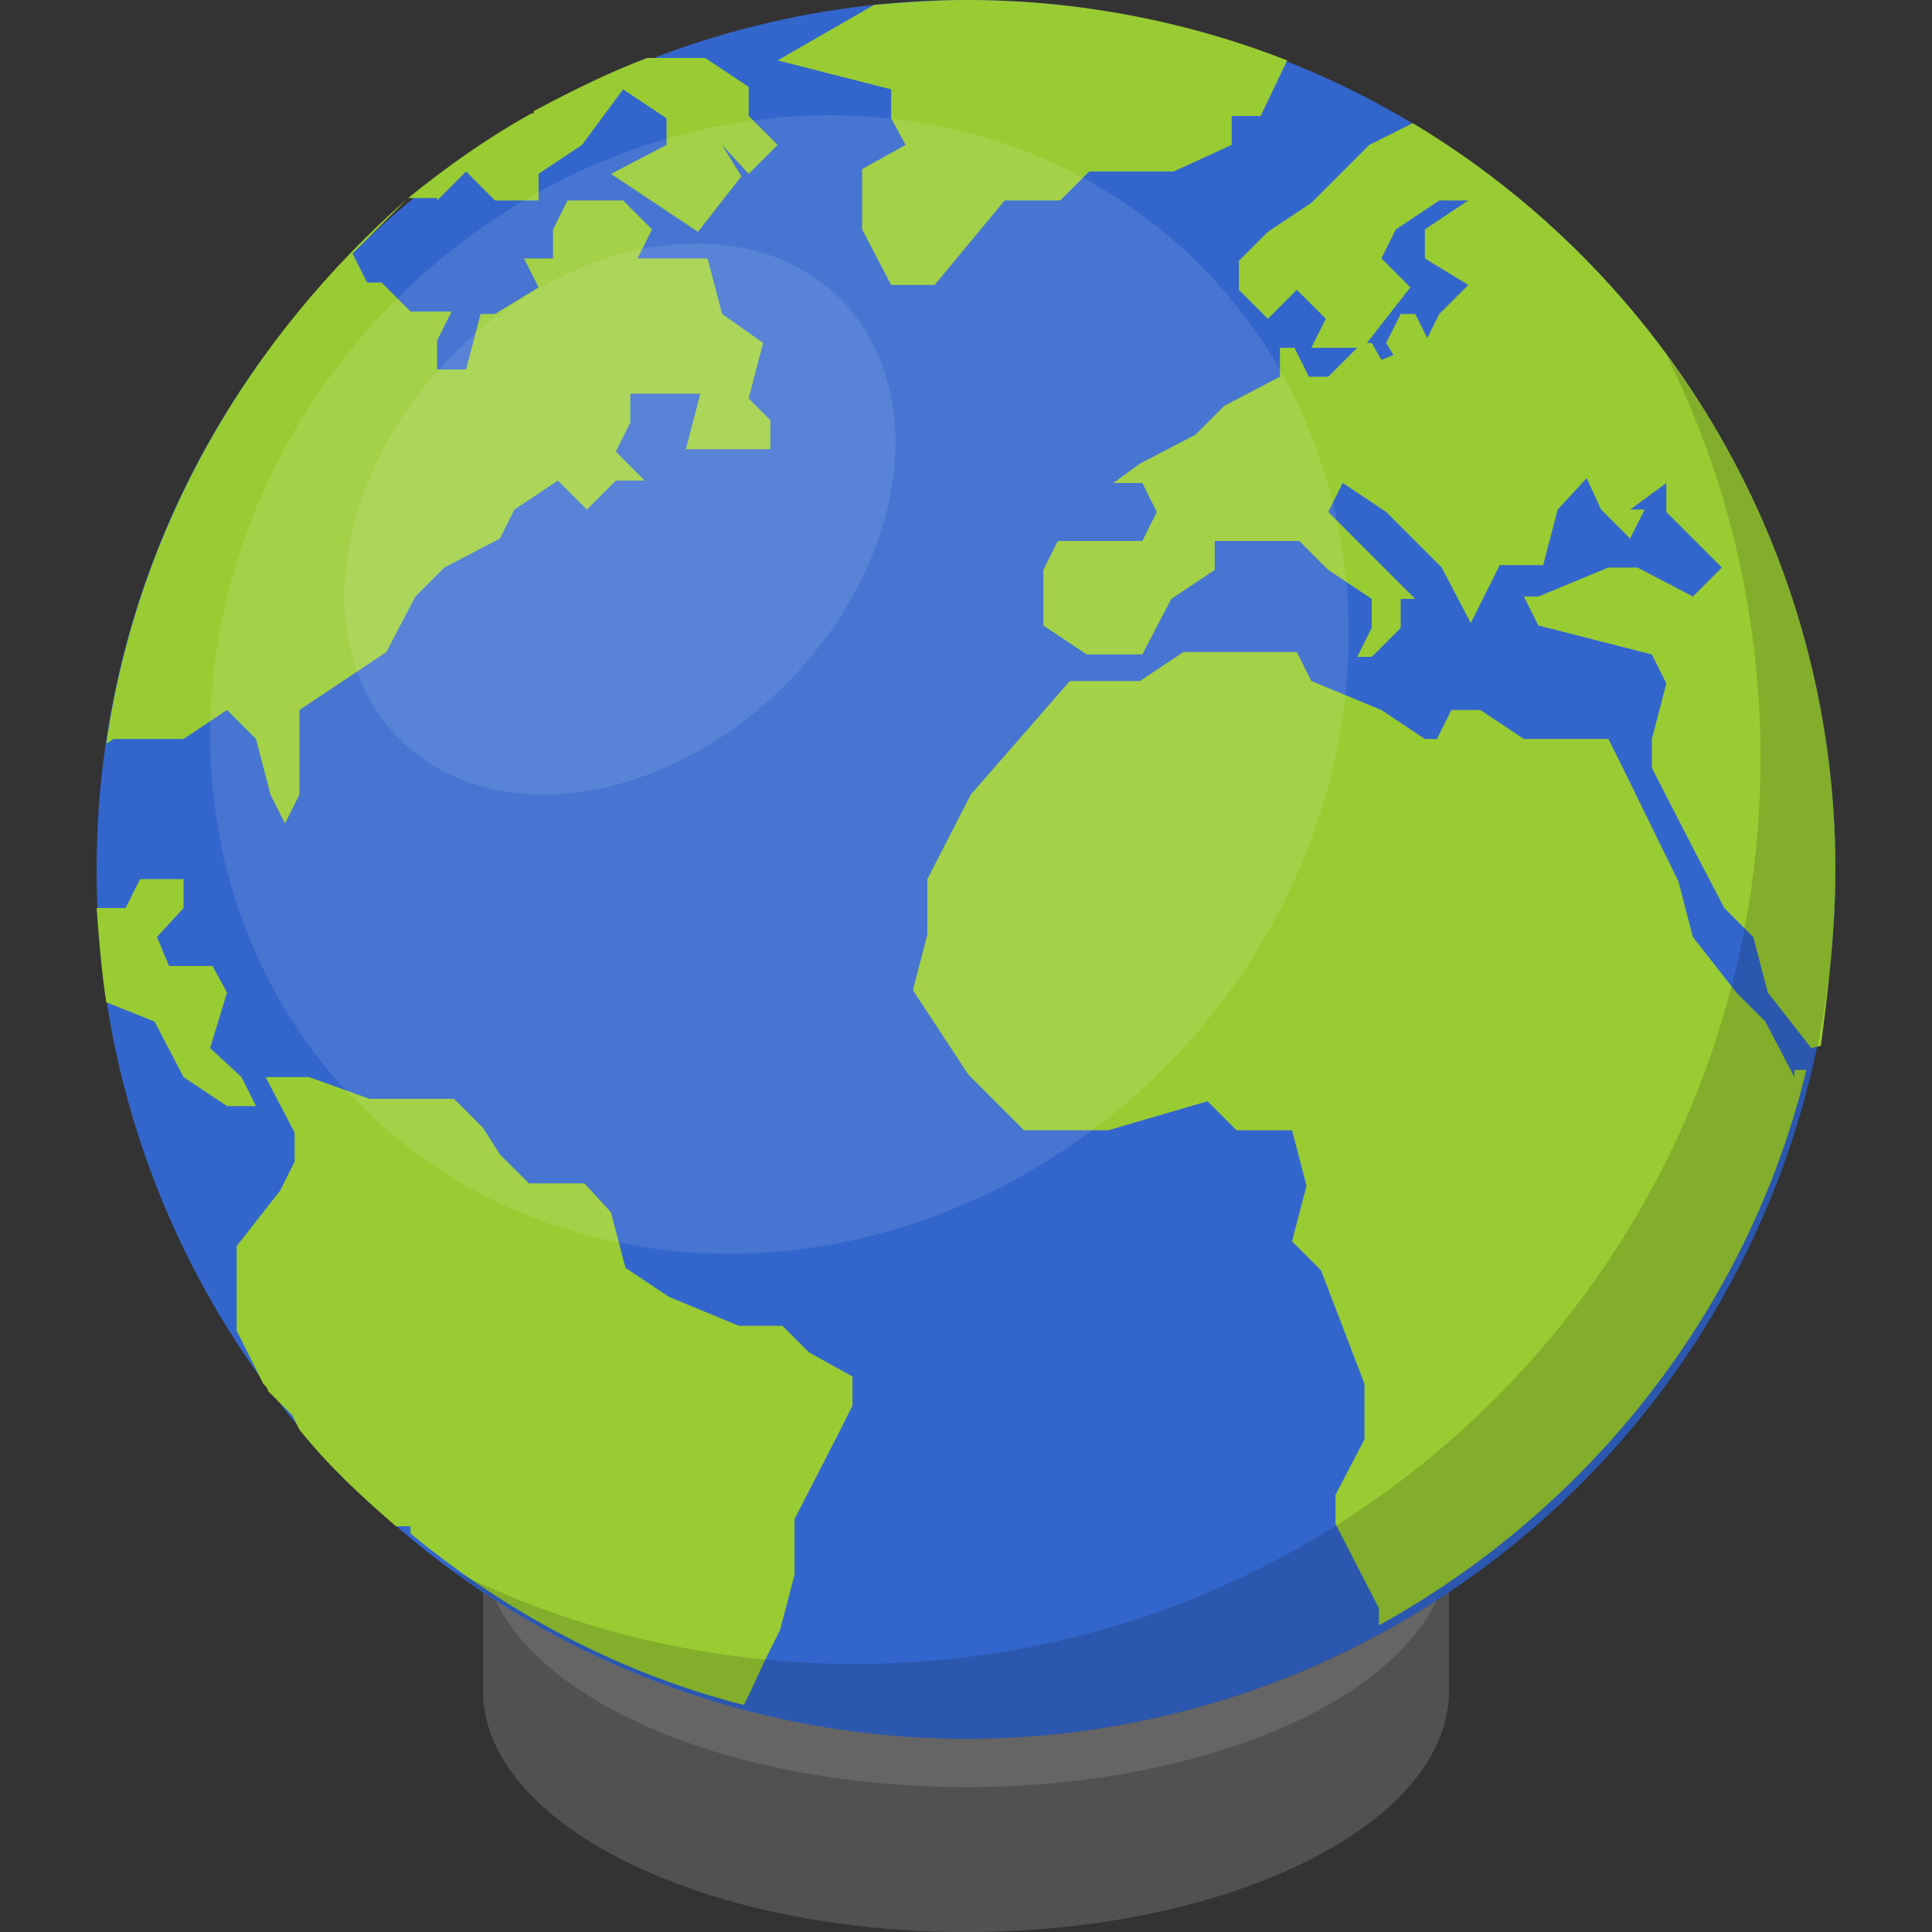 <svg xmlns:xlink="http://www.w3.org/1999/xlink"  enable-background="new 0 0 80 80" height="80" viewBox="0 0 80 80" width="80" xmlns="http://www.w3.org/2000/svg"><rect x="0" y="0" width="80" height="80" fill="#333333" stroke="none"/><path d="m40 54c-11 0-20 4.5-20 10v6c0 5.5 9 10 20 10s20-4.5 20-10v-6c0-5.5-9-10-20-10z" fill="#656565"/><path d="m40 74c-11 0-20-4.5-20-10v6c0 5.5 9 10 20 10s20-4.5 20-10v-6c0 5.5-9 10-20 10z" opacity=".2"/><circle cx="40" cy="36" fill="#36c" r="36"/><g fill="#9c3"><path d="m32.4 54.9h-1.8l-2.9-1.2-1.8-1.2-.6-2.3-1.1-1.2h-2.3l-1.2-1.2-.7-1.1-1.2-1.2h-3.5l-2.5-.9h-1.8l1.2 2.3v1.2l-.6 1.2-1.8 2.3v3.5l1.1 2.2c.1.1.2.2.2.3l1 1 .3.6c1.2 1.5 2.6 2.8 4 4h.6v.3c4 3.3 8.7 5.8 13.8 7.1l.2-.4.7-1.5.6-1.2.6-2.3v-2.3l1.8-3.5.6-1.2v-1.2l-1.8-1z"/><path d="m74.3 44.6-1.2-2.3-1.2-1.2-1.8-2.3-.6-2.3-2.3-4.7-.6-1.2h-3.5l-1.8-1.2h-1.2l-.6 1.2h-.5l-1.8-1.2-2.9-1.2-.6-1.2h-4.7l-1.8 1.2h-2.9l-4.1 4.7-1.8 3.5v2.3l-.6 2.3 2.3 3.5 2.3 2.3h3.5l4.1-1.2 1.2 1.2h2.3l.6 2.3-.6 2.3 1.2 1.2 1.8 4.7v2.3l-1.2 2.3v1.2l1.8 3.5v.7c8.7-4.8 15.3-13.1 17.7-23h-.5z"/><path d="m58.5 5.1-1.8.9-1.2 1.2-1.2 1.2-1.8 1.2-1.2 1.2v1.2l1.2 1.2 1.2-1.2 1.2 1.2-.6 1.2h1.9l-1.2 1.2h-.8l-.6-1.2h-.6v1.2l-2.3 1.2-1.2 1.2-2.3 1.2-1.1.8h1.2l.6 1.2-.6 1.2h-3.5l-.6 1.2v2.3l1.8 1.2h2.3l1.2-2.3 1.8-1.2v-1.2h3.5l1.2 1.2 1.8 1.2v1.2l-.6 1.2h.6l1.2-1.2v-1.2h.6l-1.2-1.2-1.2-1.2-1.2-1.2.6-1.2 1.8 1.2 2.3 2.3 1.2 2.3.6-1.2.6-1.2h1.8l.6-2.3 1.2-1.3.6 1.3 1.2 1.2.6-1.2h-.6l1.5-1.1v1.2l2.3 2.3-1.2 1.2-2.3-1.2h-1.2l-2.9 1.2h-.6l.6 1.2 4.7 1.2.6 1.2-.6 2.3v1.2l1.8 3.5 1.2 2.3 1.2 1.2.6 2.3 1.8 2.3.4-.1c.3-2.3.6-4.8.6-7.3 0-13.1-7-24.6-17.5-30.9zm2.3 6.7-1.2 1.2-.5 1-.5-1h-.6l-.6 1.2.3.5-.5.2-.4-.7h-.2l1.8-2.3-1.2-1.2.6-1.2 1.8-1.2h1.2l-1.8 1.2v1.2z"/><path d="m18.1 8.3 1.2-1.2 1.2 1.2h1.8v-1.1l1.8-1.2 1.7-2.3 1.8 1.2v1.1l-2.3 1.2 1.8 1.2 1.8 1.2 1.8-2.3-.8-1.3 1.1 1.2 1.2-1.2-1.2-1.2v-1.2l-1.8-1.2h-2.4c-1.6.6-3.2 1.4-4.7 2.2v.1h-.1c-1.8 1-3.5 2.2-5.1 3.5h1.2z"/><path d="m6.4 42.3 1.2 2.3 1.8 1.2h1.2l-.6-1.2-1.3-1.2.7-2.3-.6-1.1h-1.8l-.5-1.2 1.1-1.2v-1.2h-1.8l-.6 1.2h-1.2c.1 1.3.2 2.6.4 3.9z"/><path d="m35.7 9.5 1.2 2.3h1.8l2.9-3.5h2.3l1.2-1.2h3.5l2.4-1.1v-1.2h1.2l1.1-2.3c-4.1-1.6-8.6-2.5-13.3-2.5-1.3 0-2.6.1-3.8.2l-4 2.3 4.7 1.2v1.2l.6 1.1-1.8 1z"/><path d="m4.4 30.8.3-.2h2.9l1.8-1.2 1.2 1.2.6 2.3.6 1.2.6-1.2v-1.2-2.3l1.8-1.2 1.8-1.2 1.2-2.3 1.2-1.2 2.3-1.2.6-1.2 1.8-1.2 1.2 1.2 1.2-1.2h1.2l-1.2-1.2.6-1.2v-1.2h2.9l-.6 2.3h3.5v-1.2l-.9-.9.6-2.3-1.7-1.2-.6-2.3h-2.9l.6-1.2-1.2-1.2h-2.3l-.6 1.2v1.2h-1.2l.6 1.2-1.8 1.1h-.6l-.6 2.3h-1.2v-1.2l.6-1.2h-1.7l-1.2-1.2h-.6l-.6-1.2 2.3-2.3c-6.6 5.8-11.2 13.6-12.5 22.6z"/></g><ellipse cx="32.3" cy="28.3" fill="#fff" opacity=".1" rx="24.6" ry="22.5" transform="matrix(.707 -.707 .707 .707 -10.568 31.17)"/><ellipse cx="25.7" cy="21.5" fill="#fff" opacity=".1" rx="12.9" ry="9.7" transform="matrix(.707 -.707 .707 .707 -7.7 24.46)"/><path d="m69 14.7c2.5 5 3.9 10.7 3.9 16.7 0 20.7-16.8 37.5-37.5 37.5-6 0-11.7-1.4-16.7-3.9 6 4.4 13.4 7 21.3 7 19.9 0 36-16.1 36-36 0-8-2.6-15.4-7-21.3z" opacity=".15"/></svg>